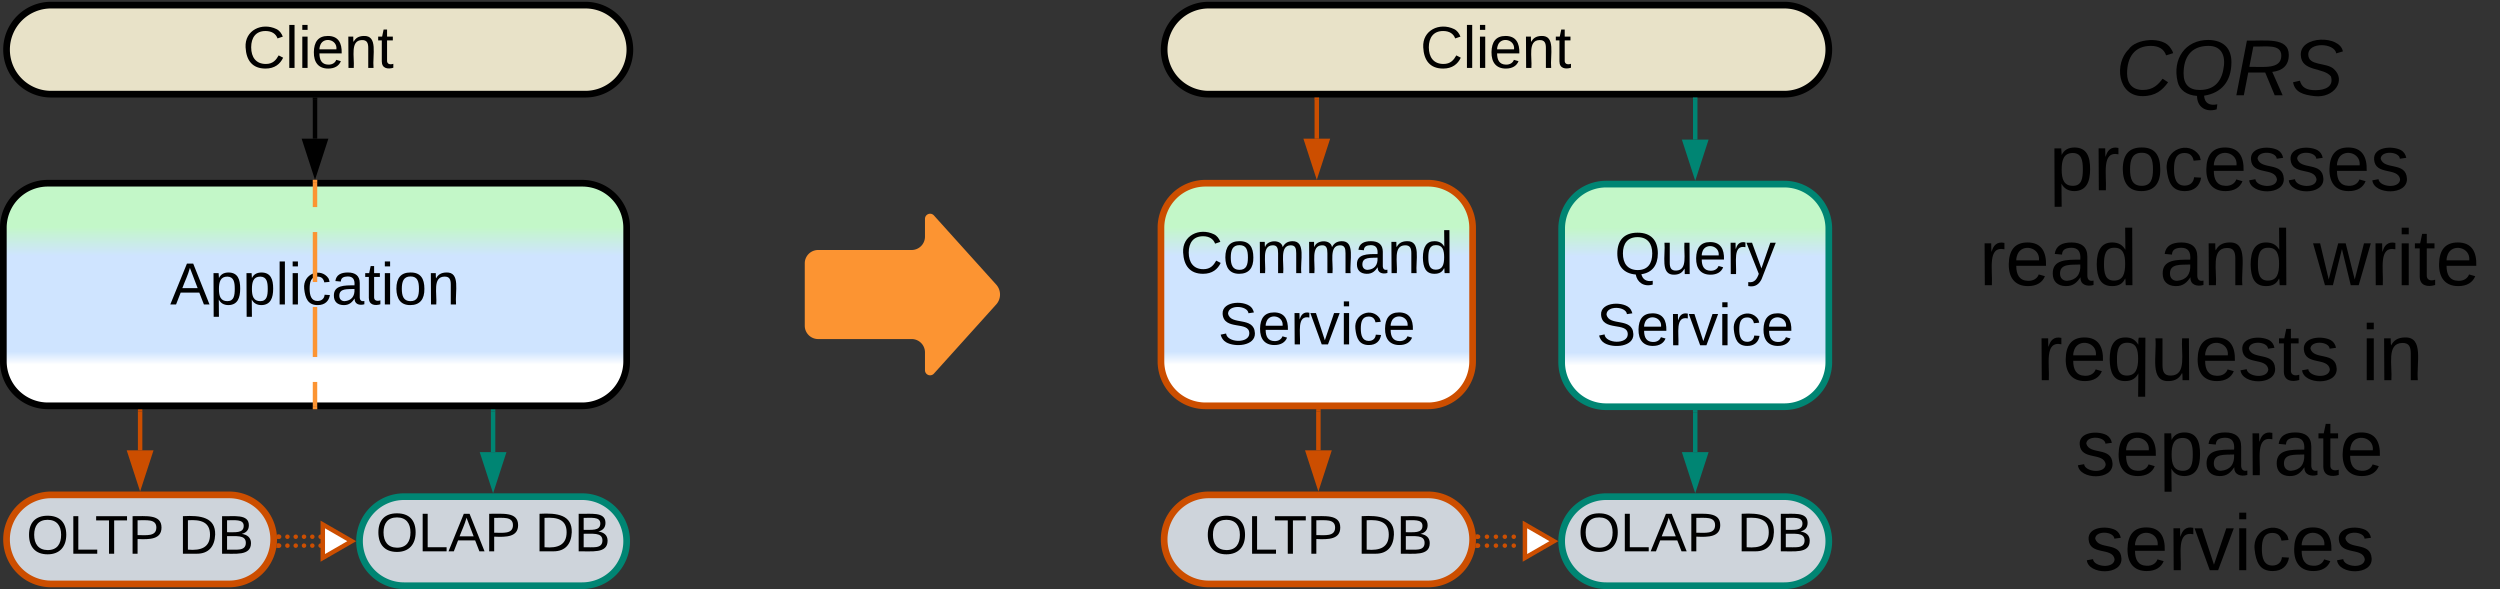 <svg xmlns="http://www.w3.org/2000/svg" xmlns:xlink="http://www.w3.org/1999/xlink" xmlns:lucid="lucid" width="1123" height="264.6"><rect width="100%" height="100%" fill="#333333" stroke="none"/><g transform="translate(-238.5 -557.7)" lucid:page-tab-id="0_0"><path d="M600 676a6 6 0 0 1 6-6h42a6 6 0 0 0 6-6v-8a2.3 2.3 0 0 1 4-1.54l28 31.08a6.67 6.67 0 0 1 0 8.92l-28 31.08a2.3 2.3 0 0 1-4-1.54v-8a6 6 0 0 0-6-6h-42a6 6 0 0 1-6-6z" fill="#fc9432"/><path d="M1120 565.2a6 6 0 0 1 6-6h228a6 6 0 0 1 6 6V814a6 6 0 0 1-6 6h-228a6 6 0 0 1-6-6z" stroke="#000" stroke-opacity="0" stroke-width="3" fill="#fff" fill-opacity="0"/><use xlink:href="#a" transform="matrix(1,0,0,1,1125,564.2) translate(63.741 36.288)"/><use xlink:href="#b" transform="matrix(1,0,0,1,1125,564.2) translate(34.062 78.955)"/><use xlink:href="#c" transform="matrix(1,0,0,1,1125,564.2) translate(2.605 121.622)"/><use xlink:href="#d" transform="matrix(1,0,0,1,1125,564.2) translate(83.494 121.622)"/><use xlink:href="#e" transform="matrix(1,0,0,1,1125,564.2) translate(152.63 121.622)"/><use xlink:href="#f" transform="matrix(1,0,0,1,1125,564.2) translate(28.185 164.288)"/><use xlink:href="#g" transform="matrix(1,0,0,1,1125,564.2) translate(174.259 164.288)"/><use xlink:href="#h" transform="matrix(1,0,0,1,1125,564.2) translate(45.914 206.955)"/><use xlink:href="#i" transform="matrix(1,0,0,1,1125,564.2) translate(49.914 249.622)"/><path d="M460 760.8v-18.3" stroke="#008573" stroke-width="2" fill="none"/><path d="M460 776.06l-4.63-14.26h9.26z" stroke="#008573" stroke-width="2" fill="#008573"/><path d="M460 742.53v-1.03" stroke="#008573" stroke-width="2" fill="none"/><path d="M241.44 800a20 20 0 0 1 20-20h80a20 20 0 0 1 20 20 20 20 0 0 1-20 20h-80a20 20 0 0 1-20-20z" stroke="#cc4e00" stroke-width="3" fill="#ced4db"/><use xlink:href="#j" transform="matrix(1,0,0,1,246.442,785) translate(3.943 21.431)"/><use xlink:href="#k" transform="matrix(1,0,0,1,246.442,785) translate(72.184 21.431)"/><path d="M301.44 760v-17.5" stroke="#cc4e00" stroke-width="2" fill="none"/><path d="M301.44 775.26L296.8 761h9.28z" stroke="#cc4e00" stroke-width="2" fill="#cc4e00"/><path d="M301.44 742.53v-1.03" stroke="#cc4e00" stroke-width="2" fill="none"/><path d="M400 800.8a20 20 0 0 1 20-20h80a20 20 0 0 1 20 20 20 20 0 0 1-20 20h-80a20 20 0 0 1-20-20z" stroke="#008573" stroke-width="3" fill="#ced4db"/><use xlink:href="#l" transform="matrix(1,0,0,1,405,785.8) translate(2.314 19.556)"/><use xlink:href="#k" transform="matrix(1,0,0,1,405,785.8) translate(73.814 19.556)"/><path d="M362.88 798.8a1 1 0 0 1 1-1 1 1 0 0 1 1 1 1 1 0 0 1-1 1 1 1 0 0 1-1-1m3.73 0a1 1 0 0 1 1-1 1 1 0 0 1 1 1 1 1 0 0 1-1 1 1 1 0 0 1-1-1m3.73 0a1 1 0 0 1 1-1 1 1 0 0 1 1 1 1 1 0 0 1-1 1 1 1 0 0 1-1-1m3.73 0a1 1 0 0 1 1-1 1 1 0 0 1 1 1 1 1 0 0 1-1 1 1 1 0 0 1-1-1m3.72 0a1 1 0 0 1 1-1 1 1 0 0 1 1 1 1 1 0 0 1-1 1 1 1 0 0 1-1-1m3.73 0a1 1 0 0 1 1-1 1 1 0 0 1 1 1 1 1 0 0 1-1 1 1 1 0 0 1-1-1M362.88 802.8a1 1 0 0 1 1-1 1 1 0 0 1 1 1 1 1 0 0 1-1 1 1 1 0 0 1-1-1m3.73 0a1 1 0 0 1 1-1 1 1 0 0 1 1 1 1 1 0 0 1-1 1 1 1 0 0 1-1-1m3.73 0a1 1 0 0 1 1-1 1 1 0 0 1 1 1 1 1 0 0 1-1 1 1 1 0 0 1-1-1m3.73 0a1 1 0 0 1 1-1 1 1 0 0 1 1 1 1 1 0 0 1-1 1 1 1 0 0 1-1-1m3.72 0a1 1 0 0 1 1-1 1 1 0 0 1 1 1 1 1 0 0 1-1 1 1 1 0 0 1-1-1m3.73 0a1 1 0 0 1 1-1 1 1 0 0 1 1 1 1 1 0 0 1-1 1 1 1 0 0 1-1-1" fill="#cc4e00"/><path d="M363.9 799.77h-.97l-.16-1.94h1.14zM363.9 803.77h-1.32l.1-.4.12-1.54h1.1z" stroke="#cc4e00" stroke-width=".05" fill="#cc4e00"/><path d="M396.5 800.8l-13 7.5v-15z" stroke="#cc4e00" stroke-width="2" fill="#fff"/><path d="M240 660a20 20 0 0 1 20-20h240a20 20 0 0 1 20 20v60a20 20 0 0 1-20 20H260a20 20 0 0 1-20-20z" stroke="#000" stroke-width="3" fill="url(#m)"/><use xlink:href="#n" transform="matrix(1,0,0,1,245,645) translate(69.926 49.458)"/><path d="M241.44 580a20 20 0 0 1 20-20h240a20 20 0 0 1 20 20 20 20 0 0 1-20 20h-240a20 20 0 0 1-20-20z" stroke="#000" stroke-width="3" fill="#e8e2c8"/><use xlink:href="#o" transform="matrix(1,0,0,1,246.442,565) translate(101.042 23.208)"/><path d="M380 620v-17.5" stroke="#000" stroke-width="2" fill="none"/><path d="M380 635.26L375.37 621h9.26z" stroke="#000" stroke-width="2"/><path d="M380.98 602.53h-1.96v-1.03h1.96z" stroke="#000" stroke-width=".05"/><path d="M380 639.5v11.22m0 11.22v22.45m0 11.2v22.46m0 11.22v11.22" stroke="#fc9432" stroke-width="2" fill="none"/><path d="M380.98 639.53h-1.96v-1.03h1.96zM380.98 741.5h-1.96v-1.03h1.96z" stroke="#fc9432" stroke-width=".05" fill="#fc9432"/><path d="M1000 760.8v-17.9" stroke="#008573" stroke-width="2" fill="none"/><path d="M1000 776.06l-4.63-14.26h9.26z" stroke="#008573" stroke-width="2" fill="#008573"/><path d="M1000.98 742.93H999v-1.03h1.96z" stroke="#008573" stroke-width=".05" fill="#008573"/><path d="M761.44 800a20 20 0 0 1 20-20H880a20 20 0 0 1 20 20 20 20 0 0 1-20 20h-98.56a20 20 0 0 1-20-20z" stroke="#cc4e00" stroke-width="3" fill="#ced4db"/><use xlink:href="#j" transform="matrix(1,0,0,1,766.442,785) translate(13.443 21.431)"/><use xlink:href="#k" transform="matrix(1,0,0,1,766.442,785) translate(81.684 21.431)"/><path d="M830.72 760v-17.5" stroke="#cc4e00" stroke-width="2" fill="none"/><path d="M830.72 775.26L826.1 761h9.26z" stroke="#cc4e00" stroke-width="2" fill="#cc4e00"/><path d="M831.7 742.53h-1.95v-1.03h1.95z" stroke="#cc4e00" stroke-width=".05" fill="#cc4e00"/><path d="M940 800.8a20 20 0 0 1 20-20h80a20 20 0 0 1 20 20 20 20 0 0 1-20 20h-80a20 20 0 0 1-20-20z" stroke="#008573" stroke-width="3" fill="#ced4db"/><use xlink:href="#l" transform="matrix(1,0,0,1,945,785.8) translate(2.314 19.556)"/><use xlink:href="#k" transform="matrix(1,0,0,1,945,785.8) translate(73.814 19.556)"/><path d="M901.44 798.8a1 1 0 0 1 1-1 1 1 0 0 1 1 1 1 1 0 0 1-1 1 1 1 0 0 1-1-1m4 0a1 1 0 0 1 1-1 1 1 0 0 1 1 1 1 1 0 0 1-1 1 1 1 0 0 1-1-1m4.03 0a1 1 0 0 1 1-1 1 1 0 0 1 1 1 1 1 0 0 1-1 1 1 1 0 0 1-1-1m4 0a1 1 0 0 1 1-1 1 1 0 0 1 1 1 1 1 0 0 1-1 1 1 1 0 0 1-1-1m4.02 0a1 1 0 0 1 1-1 1 1 0 0 1 1 1 1 1 0 0 1-1 1 1 1 0 0 1-1-1M901.44 802.8a1 1 0 0 1 1-1 1 1 0 0 1 1 1 1 1 0 0 1-1 1 1 1 0 0 1-1-1m4 0a1 1 0 0 1 1-1 1 1 0 0 1 1 1 1 1 0 0 1-1 1 1 1 0 0 1-1-1m4.03 0a1 1 0 0 1 1-1 1 1 0 0 1 1 1 1 1 0 0 1-1 1 1 1 0 0 1-1-1m4 0a1 1 0 0 1 1-1 1 1 0 0 1 1 1 1 1 0 0 1-1 1 1 1 0 0 1-1-1m4.02 0a1 1 0 0 1 1-1 1 1 0 0 1 1 1 1 1 0 0 1-1 1 1 1 0 0 1-1-1" fill="#cc4e00"/><path d="M902.47 797.82v1.95h-.98l-.17-1.95zM902.47 801.82v1.95h-1.33l.1-.4.12-1.55z" stroke="#cc4e00" stroke-width=".05" fill="#cc4e00"/><path d="M936.5 800.8l-13 7.5v-15z" stroke="#cc4e00" stroke-width="2" fill="#fff"/><path d="M760 660a20 20 0 0 1 20-20h100a20 20 0 0 1 20 20v60a20 20 0 0 1-20 20H780a20 20 0 0 1-20-20z" stroke="#cc4e00" stroke-width="3" fill="url(#p)"/><g><use xlink:href="#q" transform="matrix(1,0,0,1,765,645) translate(3.63 35.396)"/><use xlink:href="#r" transform="matrix(1,0,0,1,765,645) translate(20.63 67.396)"/></g><path d="M761.44 580a20 20 0 0 1 20-20H1040a20 20 0 0 1 20 20 20 20 0 0 1-20 20H781.44a20 20 0 0 1-20-20z" stroke="#000" stroke-width="3" fill="#e8e2c8"/><g><use xlink:href="#o" transform="matrix(1,0,0,1,766.442,565) translate(110.042 23.208)"/></g><path d="M830 620v-17.5" stroke="#cc4e00" stroke-width="2" fill="none"/><path d="M830 635.26L825.37 621h9.26z" stroke="#cc4e00" stroke-width="2" fill="#cc4e00"/><path d="M830.98 602.53H829v-1.03H831z" stroke="#cc4e00" stroke-width=".05" fill="#cc4e00"/><path d="M940 660.4a20 20 0 0 1 20-20h80a20 20 0 0 1 20 20v60a20 20 0 0 1-20 20h-80a20 20 0 0 1-20-20z" stroke="#008573" stroke-width="3" fill="url(#s)"/><g><use xlink:href="#t" transform="matrix(1,0,0,1,945,645.4) translate(18.741 35.396)"/><use xlink:href="#r" transform="matrix(1,0,0,1,945,645.4) translate(10.63 67.396)"/></g><path d="M1000 620.4v-17.9" stroke="#008573" stroke-width="2" fill="none"/><path d="M1000 635.66l-4.63-14.26h9.26z" stroke="#008573" stroke-width="2" fill="#008573"/><path d="M1000.98 602.53H999v-1.03h1.96z" stroke="#008573" stroke-width=".05" fill="#008573"/><defs><path d="M125-24c46 0 70-25 89-51l25 16C214-24 183 4 123 4 8 4-5-146 60-208c32-50 158-61 191-5 5 7 9 14 11 22l-32 10c-9-28-33-43-69-43-74 0-108 51-108 125 0 46 24 75 72 75" id="u"/><path d="M24-61C-1-165 59-251 163-251c67 1 105 36 105 101 0 88-46 140-124 152 2 33 24 47 60 39l-3 23c-50 15-89-11-89-61-46-3-79-26-88-64zm210-73c6-55-18-91-72-90-77 1-111 51-111 125 0 49 24 75 73 75 72 0 103-45 110-110" id="v"/><path d="M249-183c0 48-29 72-75 77L221 0h-36l-43-103H65L45 0H11l48-248c83 2 190-17 190 65zm-34 3c0-55-74-39-127-41l-18 92c63-1 145 13 145-51" id="w"/><path d="M194-120c59 52 2 134-86 124-53-6-90-18-98-63l31-7c8 30 29 43 70 43 46 0 84-17 71-62-32-43-135-20-137-98-3-89 178-90 191-16l-30 9c-8-48-127-53-127 5 0 53 81 35 115 65" id="x"/><g id="a"><use transform="matrix(0.099,0,0,0.099,0,0)" xlink:href="#u"/><use transform="matrix(0.099,0,0,0.099,25.58,0)" xlink:href="#v"/><use transform="matrix(0.099,0,0,0.099,53.235,0)" xlink:href="#w"/><use transform="matrix(0.099,0,0,0.099,78.815,0)" xlink:href="#x"/></g><path d="M115-194c55 1 70 41 70 98S169 2 115 4C84 4 66-9 55-30l1 105H24l-1-265h31l2 30c10-21 28-34 59-34zm-8 174c40 0 45-34 45-75s-6-73-45-74c-42 0-51 32-51 76 0 43 10 73 51 73" id="y"/><path d="M114-163C36-179 61-72 57 0H25l-1-190h30c1 12-1 29 2 39 6-27 23-49 58-41v29" id="z"/><path d="M100-194c62-1 85 37 85 99 1 63-27 99-86 99S16-35 15-95c0-66 28-99 85-99zM99-20c44 1 53-31 53-75 0-43-8-75-51-75s-53 32-53 75 10 74 51 75" id="A"/><path d="M96-169c-40 0-48 33-48 73s9 75 48 75c24 0 41-14 43-38l32 2c-6 37-31 61-74 61-59 0-76-41-82-99-10-93 101-131 147-64 4 7 5 14 7 22l-32 3c-4-21-16-35-41-35" id="B"/><path d="M100-194c63 0 86 42 84 106H49c0 40 14 67 53 68 26 1 43-12 49-29l28 8c-11 28-37 45-77 45C44 4 14-33 15-96c1-61 26-98 85-98zm52 81c6-60-76-77-97-28-3 7-6 17-6 28h103" id="C"/><path d="M135-143c-3-34-86-38-87 0 15 53 115 12 119 90S17 21 10-45l28-5c4 36 97 45 98 0-10-56-113-15-118-90-4-57 82-63 122-42 12 7 21 19 24 35" id="D"/><g id="b"><use transform="matrix(0.099,0,0,0.099,0,0)" xlink:href="#y"/><use transform="matrix(0.099,0,0,0.099,19.753,0)" xlink:href="#z"/><use transform="matrix(0.099,0,0,0.099,31.506,0)" xlink:href="#A"/><use transform="matrix(0.099,0,0,0.099,51.259,0)" xlink:href="#B"/><use transform="matrix(0.099,0,0,0.099,69.037,0)" xlink:href="#C"/><use transform="matrix(0.099,0,0,0.099,88.79,0)" xlink:href="#D"/><use transform="matrix(0.099,0,0,0.099,106.568,0)" xlink:href="#D"/><use transform="matrix(0.099,0,0,0.099,124.346,0)" xlink:href="#C"/><use transform="matrix(0.099,0,0,0.099,144.099,0)" xlink:href="#D"/></g><path d="M141-36C126-15 110 5 73 4 37 3 15-17 15-53c-1-64 63-63 125-63 3-35-9-54-41-54-24 1-41 7-42 31l-33-3c5-37 33-52 76-52 45 0 72 20 72 64v82c-1 20 7 32 28 27v20c-31 9-61-2-59-35zM48-53c0 20 12 33 32 33 41-3 63-29 60-74-43 2-92-5-92 41" id="E"/><path d="M85-194c31 0 48 13 60 33l-1-100h32l1 261h-30c-2-10 0-23-3-31C134-8 116 4 85 4 32 4 16-35 15-94c0-66 23-100 70-100zm9 24c-40 0-46 34-46 75 0 40 6 74 45 74 42 0 51-32 51-76 0-42-9-74-50-73" id="F"/><g id="c"><use transform="matrix(0.099,0,0,0.099,0,0)" xlink:href="#z"/><use transform="matrix(0.099,0,0,0.099,11.753,0)" xlink:href="#C"/><use transform="matrix(0.099,0,0,0.099,31.506,0)" xlink:href="#E"/><use transform="matrix(0.099,0,0,0.099,51.259,0)" xlink:href="#F"/></g><path d="M117-194c89-4 53 116 60 194h-32v-121c0-31-8-49-39-48C34-167 62-67 57 0H25l-1-190h30c1 10-1 24 2 32 11-22 29-35 61-36" id="G"/><g id="d"><use transform="matrix(0.099,0,0,0.099,0,0)" xlink:href="#E"/><use transform="matrix(0.099,0,0,0.099,19.753,0)" xlink:href="#G"/><use transform="matrix(0.099,0,0,0.099,39.506,0)" xlink:href="#F"/></g><path d="M206 0h-36l-40-164L89 0H53L-1-190h32L70-26l43-164h34l41 164 42-164h31" id="H"/><path d="M24-231v-30h32v30H24zM24 0v-190h32V0H24" id="I"/><path d="M59-47c-2 24 18 29 38 22v24C64 9 27 4 27-40v-127H5v-23h24l9-43h21v43h35v23H59v120" id="J"/><g id="e"><use transform="matrix(0.099,0,0,0.099,0,0)" xlink:href="#H"/><use transform="matrix(0.099,0,0,0.099,25.58,0)" xlink:href="#z"/><use transform="matrix(0.099,0,0,0.099,37.333,0)" xlink:href="#I"/><use transform="matrix(0.099,0,0,0.099,45.136,0)" xlink:href="#J"/><use transform="matrix(0.099,0,0,0.099,55.012,0)" xlink:href="#C"/></g><path d="M145-31C134-9 116 4 85 4 32 4 16-35 15-94c0-59 17-99 70-100 32-1 48 14 60 33 0-11-1-24 2-32h30l-1 268h-32zM93-21c41 0 51-33 51-76s-8-73-50-73c-40 0-46 35-46 75s5 74 45 74" id="K"/><path d="M84 4C-5 8 30-112 23-190h32v120c0 31 7 50 39 49 72-2 45-101 50-169h31l1 190h-30c-1-10 1-25-2-33-11 22-28 36-60 37" id="L"/><g id="f"><use transform="matrix(0.099,0,0,0.099,0,0)" xlink:href="#z"/><use transform="matrix(0.099,0,0,0.099,11.753,0)" xlink:href="#C"/><use transform="matrix(0.099,0,0,0.099,31.506,0)" xlink:href="#K"/><use transform="matrix(0.099,0,0,0.099,51.259,0)" xlink:href="#L"/><use transform="matrix(0.099,0,0,0.099,71.012,0)" xlink:href="#C"/><use transform="matrix(0.099,0,0,0.099,90.765,0)" xlink:href="#D"/><use transform="matrix(0.099,0,0,0.099,108.543,0)" xlink:href="#J"/><use transform="matrix(0.099,0,0,0.099,118.42,0)" xlink:href="#D"/></g><g id="g"><use transform="matrix(0.099,0,0,0.099,0,0)" xlink:href="#I"/><use transform="matrix(0.099,0,0,0.099,7.802,0)" xlink:href="#G"/></g><g id="h"><use transform="matrix(0.099,0,0,0.099,0,0)" xlink:href="#D"/><use transform="matrix(0.099,0,0,0.099,17.778,0)" xlink:href="#C"/><use transform="matrix(0.099,0,0,0.099,37.531,0)" xlink:href="#y"/><use transform="matrix(0.099,0,0,0.099,57.284,0)" xlink:href="#E"/><use transform="matrix(0.099,0,0,0.099,77.037,0)" xlink:href="#z"/><use transform="matrix(0.099,0,0,0.099,88.79,0)" xlink:href="#E"/><use transform="matrix(0.099,0,0,0.099,108.543,0)" xlink:href="#J"/><use transform="matrix(0.099,0,0,0.099,118.42,0)" xlink:href="#C"/></g><path d="M108 0H70L1-190h34L89-25l56-165h34" id="M"/><g id="i"><use transform="matrix(0.099,0,0,0.099,0,0)" xlink:href="#D"/><use transform="matrix(0.099,0,0,0.099,17.778,0)" xlink:href="#C"/><use transform="matrix(0.099,0,0,0.099,37.531,0)" xlink:href="#z"/><use transform="matrix(0.099,0,0,0.099,49.284,0)" xlink:href="#M"/><use transform="matrix(0.099,0,0,0.099,67.062,0)" xlink:href="#I"/><use transform="matrix(0.099,0,0,0.099,74.864,0)" xlink:href="#B"/><use transform="matrix(0.099,0,0,0.099,92.642,0)" xlink:href="#C"/><use transform="matrix(0.099,0,0,0.099,112.395,0)" xlink:href="#D"/></g><path d="M140-251c81 0 123 46 123 126C263-46 219 4 140 4 59 4 17-45 17-125s42-126 123-126zm0 227c63 0 89-41 89-101s-29-99-89-99c-61 0-89 39-89 99S79-25 140-24" id="N"/><path d="M30 0v-248h33v221h125V0H30" id="O"/><path d="M127-220V0H93v-220H8v-28h204v28h-85" id="P"/><path d="M30-248c87 1 191-15 191 75 0 78-77 80-158 76V0H30v-248zm33 125c57 0 124 11 124-50 0-59-68-47-124-48v98" id="Q"/><g id="j"><use transform="matrix(0.068,0,0,0.068,0,0)" xlink:href="#N"/><use transform="matrix(0.068,0,0,0.068,19.012,0)" xlink:href="#O"/><use transform="matrix(0.068,0,0,0.068,30.759,0)" xlink:href="#P"/><use transform="matrix(0.068,0,0,0.068,45.63,0)" xlink:href="#Q"/></g><path d="M30-248c118-7 216 8 213 122C240-48 200 0 122 0H30v-248zM63-27c89 8 146-16 146-99s-60-101-146-95v194" id="R"/><path d="M160-131c35 5 61 23 61 61C221 17 115-2 30 0v-248c76 3 177-17 177 60 0 33-19 50-47 57zm-97-11c50-1 110 9 110-42 0-47-63-36-110-37v79zm0 115c55-2 124 14 124-45 0-56-70-42-124-44v89" id="S"/><g id="k"><use transform="matrix(0.068,0,0,0.068,0,0)" xlink:href="#R"/><use transform="matrix(0.068,0,0,0.068,17.586,0)" xlink:href="#S"/></g><path d="M205 0l-28-72H64L36 0H1l101-248h38L239 0h-34zm-38-99l-47-123c-12 45-31 82-46 123h93" id="T"/><g id="l"><use transform="matrix(0.068,0,0,0.068,0,0)" xlink:href="#N"/><use transform="matrix(0.068,0,0,0.068,19.012,0)" xlink:href="#O"/><use transform="matrix(0.068,0,0,0.068,32.593,0)" xlink:href="#T"/><use transform="matrix(0.068,0,0,0.068,48.889,0)" xlink:href="#Q"/></g><linearGradient gradientUnits="userSpaceOnUse" id="m" x1="240" y1="740" x2="240" y2="640"><stop offset="18.48%" stop-color="#fff"/><stop offset="24.28%" stop-color="#cfe4ff"/><stop offset="67.39%" stop-color="#cfe4ff"/><stop offset="80.43%" stop-color="#c3f7c8"/></linearGradient><path d="M24 0v-261h32V0H24" id="U"/><g id="n"><use transform="matrix(0.074,0,0,0.074,0,0)" xlink:href="#T"/><use transform="matrix(0.074,0,0,0.074,17.778,0)" xlink:href="#y"/><use transform="matrix(0.074,0,0,0.074,32.593,0)" xlink:href="#y"/><use transform="matrix(0.074,0,0,0.074,47.407,0)" xlink:href="#U"/><use transform="matrix(0.074,0,0,0.074,53.259,0)" xlink:href="#I"/><use transform="matrix(0.074,0,0,0.074,59.111,0)" xlink:href="#B"/><use transform="matrix(0.074,0,0,0.074,72.444,0)" xlink:href="#E"/><use transform="matrix(0.074,0,0,0.074,87.259,0)" xlink:href="#J"/><use transform="matrix(0.074,0,0,0.074,94.667,0)" xlink:href="#I"/><use transform="matrix(0.074,0,0,0.074,100.519,0)" xlink:href="#A"/><use transform="matrix(0.074,0,0,0.074,115.333,0)" xlink:href="#G"/></g><path d="M212-179c-10-28-35-45-73-45-59 0-87 40-87 99 0 60 29 101 89 101 43 0 62-24 78-52l27 14C228-24 195 4 139 4 59 4 22-46 18-125c-6-104 99-153 187-111 19 9 31 26 39 46" id="V"/><g id="o"><use transform="matrix(0.074,0,0,0.074,0,0)" xlink:href="#V"/><use transform="matrix(0.074,0,0,0.074,19.185,0)" xlink:href="#U"/><use transform="matrix(0.074,0,0,0.074,25.037,0)" xlink:href="#I"/><use transform="matrix(0.074,0,0,0.074,30.889,0)" xlink:href="#C"/><use transform="matrix(0.074,0,0,0.074,45.704,0)" xlink:href="#G"/><use transform="matrix(0.074,0,0,0.074,60.519,0)" xlink:href="#J"/></g><linearGradient gradientUnits="userSpaceOnUse" id="p" x1="760" y1="740" x2="760" y2="640"><stop offset="18.48%" stop-color="#fff"/><stop offset="24.28%" stop-color="#cfe4ff"/><stop offset="67.39%" stop-color="#cfe4ff"/><stop offset="80.43%" stop-color="#c3f7c8"/></linearGradient><path d="M210-169c-67 3-38 105-44 169h-31v-121c0-29-5-50-35-48C34-165 62-65 56 0H25l-1-190h30c1 10-1 24 2 32 10-44 99-50 107 0 11-21 27-35 58-36 85-2 47 119 55 194h-31v-121c0-29-5-49-35-48" id="W"/><g id="q"><use transform="matrix(0.074,0,0,0.074,0,0)" xlink:href="#V"/><use transform="matrix(0.074,0,0,0.074,19.185,0)" xlink:href="#A"/><use transform="matrix(0.074,0,0,0.074,34,0)" xlink:href="#W"/><use transform="matrix(0.074,0,0,0.074,56.148,0)" xlink:href="#W"/><use transform="matrix(0.074,0,0,0.074,78.296,0)" xlink:href="#E"/><use transform="matrix(0.074,0,0,0.074,93.111,0)" xlink:href="#G"/><use transform="matrix(0.074,0,0,0.074,107.926,0)" xlink:href="#F"/></g><path d="M185-189c-5-48-123-54-124 2 14 75 158 14 163 119 3 78-121 87-175 55-17-10-28-26-33-46l33-7c5 56 141 63 141-1 0-78-155-14-162-118-5-82 145-84 179-34 5 7 8 16 11 25" id="X"/><g id="r"><use transform="matrix(0.074,0,0,0.074,0,0)" xlink:href="#X"/><use transform="matrix(0.074,0,0,0.074,17.778,0)" xlink:href="#C"/><use transform="matrix(0.074,0,0,0.074,32.593,0)" xlink:href="#z"/><use transform="matrix(0.074,0,0,0.074,41.407,0)" xlink:href="#M"/><use transform="matrix(0.074,0,0,0.074,54.741,0)" xlink:href="#I"/><use transform="matrix(0.074,0,0,0.074,60.593,0)" xlink:href="#B"/><use transform="matrix(0.074,0,0,0.074,73.926,0)" xlink:href="#C"/></g><linearGradient gradientUnits="userSpaceOnUse" id="s" x1="940" y1="740.4" x2="940" y2="640.4"><stop offset="18.48%" stop-color="#fff"/><stop offset="24.28%" stop-color="#cfe4ff"/><stop offset="67.39%" stop-color="#cfe4ff"/><stop offset="80.43%" stop-color="#c3f7c8"/></linearGradient><path d="M140-251c81 0 123 46 123 126C263-53 228-8 163 1c7 30 30 48 69 40v23c-55 16-95-15-103-61C56-3 17-48 17-125c0-80 42-126 123-126zm0 227c63 0 89-41 89-101s-29-99-89-99c-61 0-89 39-89 99S79-25 140-24" id="Y"/><path d="M179-190L93 31C79 59 56 82 12 73V49c39 6 53-20 64-50L1-190h34L92-34l54-156h33" id="Z"/><g id="t"><use transform="matrix(0.074,0,0,0.074,0,0)" xlink:href="#Y"/><use transform="matrix(0.074,0,0,0.074,20.741,0)" xlink:href="#L"/><use transform="matrix(0.074,0,0,0.074,35.556,0)" xlink:href="#C"/><use transform="matrix(0.074,0,0,0.074,50.37,0)" xlink:href="#z"/><use transform="matrix(0.074,0,0,0.074,59.185,0)" xlink:href="#Z"/></g></defs></g></svg>